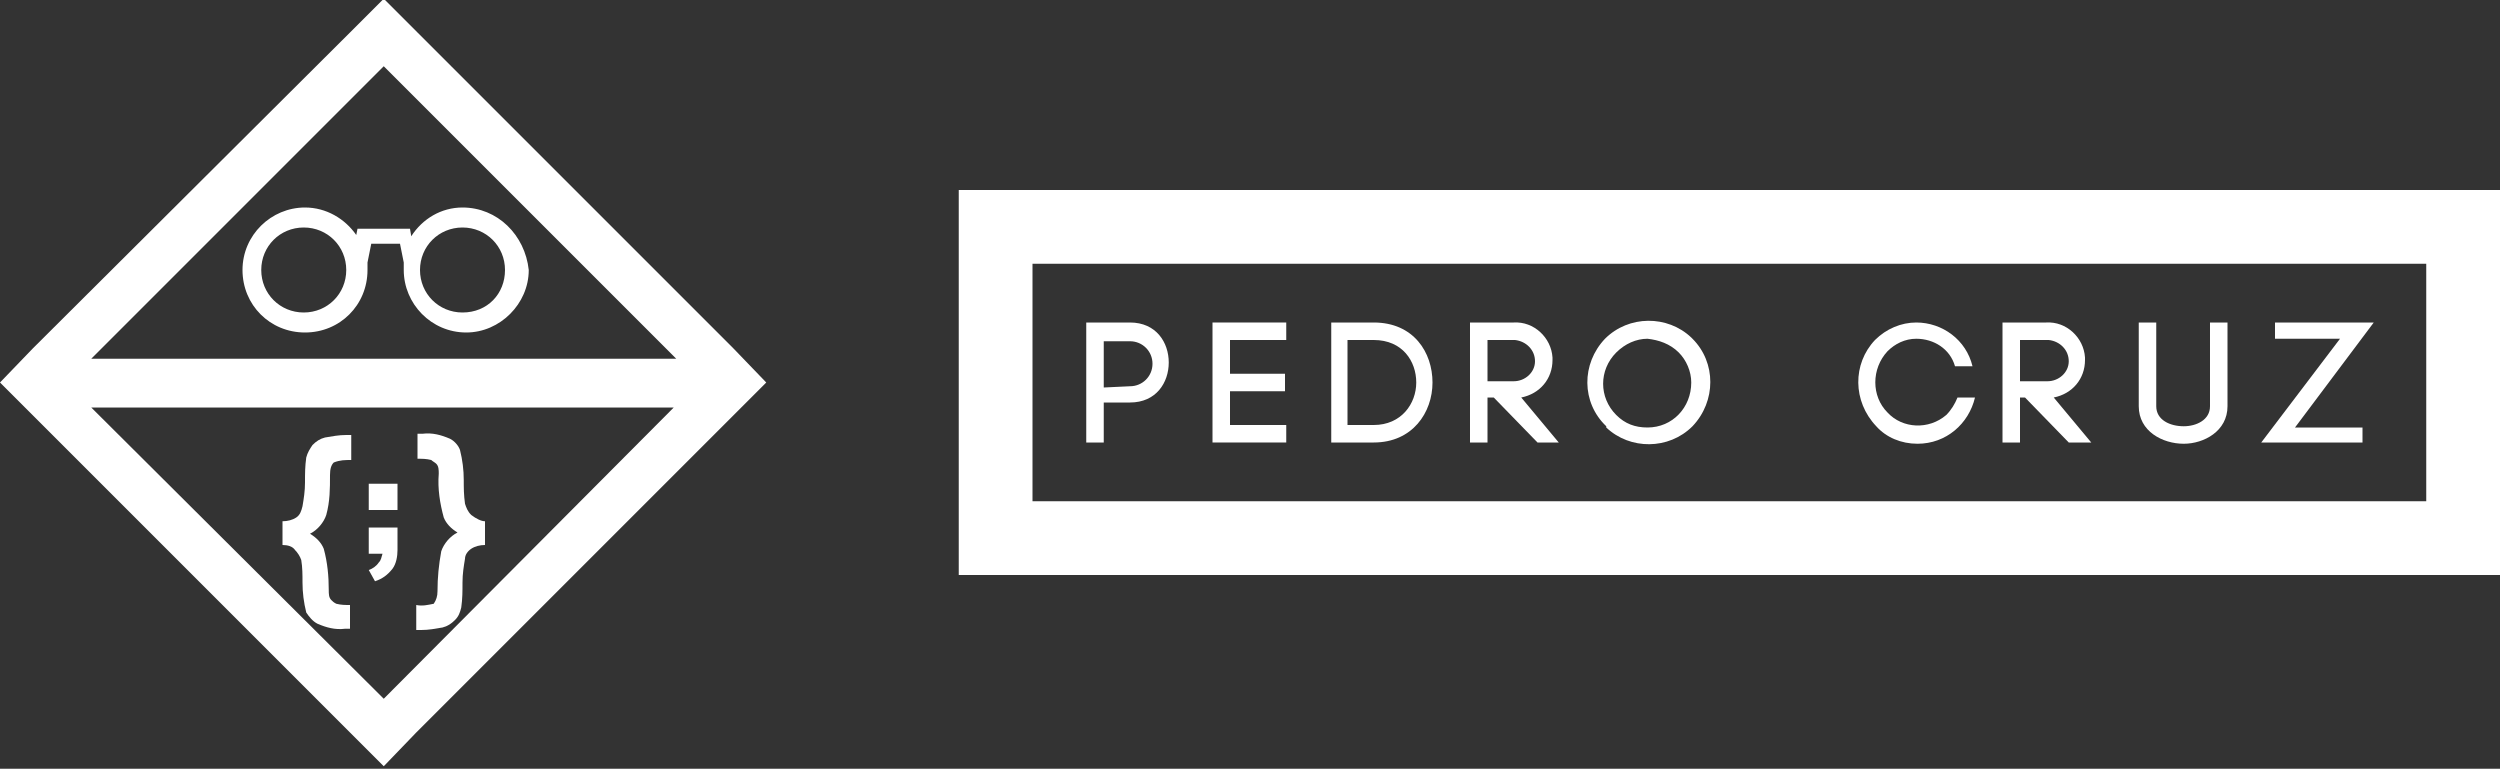 <?xml version="1.0" encoding="utf-8"?>
<!-- Generator: Adobe Illustrator 24.1.1, SVG Export Plug-In . SVG Version: 6.00 Build 0)  -->
<svg version="1.1" id="Layer_1" xmlns="http://www.w3.org/2000/svg" xmlns:xlink="http://www.w3.org/1999/xlink" x="0px" y="0px"
	 viewBox="0 0 200 61.5" style="enable-background:new 0 0 200 61.5;" xml:space="preserve">
<rect x="0" y="0" width="200" height="61.5" fill="#333333" stroke="none"/>
<style type="text/css">
	.st0{fill: white;}
</style>
<g>
	<path class="st0" d="M58.7,27.9L33.4,2.6l-2.7-2.7l-2.7,2.7L2.6,27.9L0,30.6l2.7,2.7l25.3,25.3l2.7,2.7l2.6-2.7l25.3-25.3l2.7-2.7
		L58.7,27.9z M30.7,5.3l23.4,23.4H7.3L30.7,5.3z M30.7,55.9L7.3,32.6h46.6L30.7,55.9z"/>
	<path class="st0" d="M37,16.6c-1.7,0-3.2,0.9-4.1,2.3l-0.1-0.6h-4.2l-0.1,0.5c-0.9-1.3-2.4-2.2-4.1-2.2c-2.7,0-5,2.2-5,5s2.2,5,5,5
		s5-2.2,5-5c0-0.2,0-0.4,0-0.6l0.3-1.5H32l0.3,1.5c0,0.2,0,0.4,0,0.6c0,2.7,2.2,5,5,5c2.7,0,5-2.3,5-5C42,18.8,39.8,16.6,37,16.6z
		 M24.3,25c-1.9,0-3.4-1.5-3.4-3.4s1.5-3.4,3.4-3.4c1.9,0,3.4,1.5,3.4,3.4S26.2,25,24.3,25z M37,25c-1.9,0-3.4-1.5-3.4-3.4
		s1.5-3.4,3.4-3.4s3.4,1.5,3.4,3.4S39,25,37,25z"/>
	<g>
		<path class="st0" d="M22.6,43.6v-1.9c0.4,0,0.8-0.1,1.1-0.3s0.4-0.5,0.5-0.9c0.1-0.6,0.2-1.2,0.2-1.9c0-0.7,0-1.3,0.1-2
			c0.1-0.4,0.3-0.7,0.5-1c0.3-0.3,0.6-0.5,1-0.6c0.6-0.1,1.1-0.2,1.7-0.2h0.4v2c-0.5,0-0.9,0-1.4,0.2c-0.2,0.2-0.3,0.5-0.3,1
			c0,1.1,0,2.1-0.3,3.2c-0.2,0.6-0.7,1.2-1.3,1.5c0.5,0.3,0.9,0.7,1.1,1.2c0.3,1.1,0.4,2.2,0.4,3.3c0,0.3,0,0.6,0.2,0.8
			c0.1,0.1,0.2,0.2,0.4,0.3c0.4,0.1,0.7,0.1,1.1,0.1v1.9h-0.4c-0.8,0.1-1.5-0.1-2.2-0.4c-0.4-0.2-0.7-0.6-0.9-0.9
			c-0.2-0.8-0.3-1.6-0.3-2.4c0-0.6,0-1.2-0.1-1.8c-0.1-0.3-0.3-0.6-0.5-0.8C23.4,43.7,23,43.6,22.6,43.6z"/>
		<path class="st0" d="M38.8,41.7v1.9c-0.4,0-0.8,0.1-1.1,0.3c-0.3,0.2-0.5,0.5-0.5,0.8c-0.1,0.6-0.2,1.2-0.2,1.9s0,1.3-0.1,2
			c-0.1,0.4-0.2,0.7-0.5,1c-0.3,0.3-0.6,0.5-1,0.6c-0.6,0.1-1.1,0.2-1.7,0.2h-0.4v-2c0.5,0.1,0.9,0,1.4-0.1c0.2-0.3,0.3-0.6,0.3-1
			c0-1.1,0.1-2.1,0.3-3.2c0.2-0.6,0.7-1.2,1.3-1.5c-0.5-0.3-0.9-0.7-1.1-1.2c-0.3-1.1-0.5-2.3-0.4-3.5c0-0.3,0-0.6-0.2-0.8
			c-0.1-0.1-0.3-0.2-0.4-0.3c-0.4-0.1-0.7-0.1-1.1-0.1v-2h0.4c0.8-0.1,1.5,0.1,2.2,0.4c0.4,0.2,0.7,0.6,0.8,0.9
			c0.2,0.8,0.3,1.6,0.3,2.4c0,0.6,0,1.2,0.1,1.9c0.1,0.3,0.2,0.6,0.5,0.9C38.1,41.5,38.5,41.7,38.8,41.7z"/>
		<path class="st0" d="M29.5,38.7h2.3v2.1h-2.3V38.7z M29.5,42.2h2.3V44c0,0.5-0.1,1.1-0.4,1.5c-0.4,0.5-0.8,0.8-1.4,1l-0.5-0.9
			c0.3-0.1,0.6-0.3,0.8-0.6c0.2-0.2,0.2-0.4,0.3-0.7h-1.1V42.2z"/>
	</g>
	<path class="st0" d="M90.4,25.8c2.1,0,3.1,1.6,3.1,3.2s-1,3.2-3.1,3.2h-2.1v3.2h-1.4v-9.6H90.4z M90.4,30.9c1,0,1.8-0.8,1.8-1.8
		c0-1-0.8-1.8-1.8-1.8h-2.1v3.7L90.4,30.9z"/>
	<path class="st0" d="M98.4,34h4.5v1.4H97v-9.6h5.9v1.4h-4.5v2.7h4.4v1.4h-4.4V34z"/>
	<path class="st0" d="M109.9,25.8c3.2,0,4.7,2.4,4.7,4.8s-1.6,4.8-4.7,4.8h-3.4v-9.6H109.9z M109.9,34c2.2,0,3.4-1.7,3.4-3.4
		c0-1.7-1.1-3.4-3.4-3.4h-2.1v6.8L109.9,34z"/>
	<path class="st0" d="M118.9,30.5h2.2c0.9,0,1.7-0.7,1.7-1.6c0-0.9-0.7-1.6-1.6-1.7H119v8.2h-1.4v-9.6h3.5c1.6-0.1,3,1.2,3.1,2.8
		c0,0.1,0,0.2,0,0.2c0,1.5-1,2.7-2.5,3l3,3.6H123l-3.5-3.6h-0.6L118.9,30.5z"/>
	<path class="st0" d="M128.4,27.1c1.9-1.9,5-1.9,6.9-0.1l0.1,0.1c1.9,1.9,1.9,5,0,7l0,0c-1.9,1.9-5,1.9-6.9,0.1l0,0l0-0.1
		C126.5,32.2,126.5,29.1,128.4,27.1C128.4,27.2,128.4,27.1,128.4,27.1z M134.3,28.2c-0.7-0.7-1.6-1-2.5-1.1c-0.9,0-1.8,0.4-2.5,1.1
		c-1.4,1.4-1.4,3.6,0,5l0,0l0,0c0.7,0.7,1.5,1,2.5,1c2,0,3.5-1.6,3.5-3.6C135.3,29.7,134.9,28.8,134.3,28.2z"/>
	<path class="st0" d="M150,27.2c0.9-0.9,2.1-1.4,3.3-1.4c2.1,0,4,1.4,4.5,3.5h-1.4c-0.4-1.4-1.7-2.2-3.1-2.2c-0.9,0-1.7,0.4-2.3,1
		c-1.3,1.4-1.3,3.6,0,4.9c1.2,1.3,3.3,1.4,4.7,0.2c0.4-0.4,0.7-0.9,0.9-1.4h1.4c-0.5,2.1-2.3,3.7-4.6,3.7c-1.3,0-2.5-0.5-3.3-1.4
		C148.2,32.1,148.2,29.1,150,27.2L150,27.2z"/>
	<path class="st0" d="M161.6,30.5h2.2c0.9,0,1.7-0.7,1.7-1.6c0-0.9-0.7-1.6-1.6-1.7h-2.3v8.2h-1.4v-9.6h3.5c1.6-0.1,3,1.2,3.1,2.8
		c0,0.1,0,0.2,0,0.2c0,1.5-1,2.7-2.5,3l3,3.6h-1.8l-3.5-3.6h-0.6V30.5z"/>
	<path class="st0" d="M171.1,32.5v-6.7h1.4v6.7c0,1.1,1.1,1.6,2.2,1.6c1,0,2.1-0.5,2.1-1.6v-6.7h1.4v6.7c0,2-1.9,3-3.5,3
		C173,35.5,171.1,34.5,171.1,32.5z"/>
	<path class="st0" d="M182,25.8h7.9l-6.3,8.4h5.4v1.2h-8.1l6.3-8.3H182L182,25.8L182,25.8z"/>
	<path class="st0" d="M194.1,21.1v19H82.6v-19H194.1 M200,15.2H76.7V46H200V15.2z"/>
</g>
</svg>